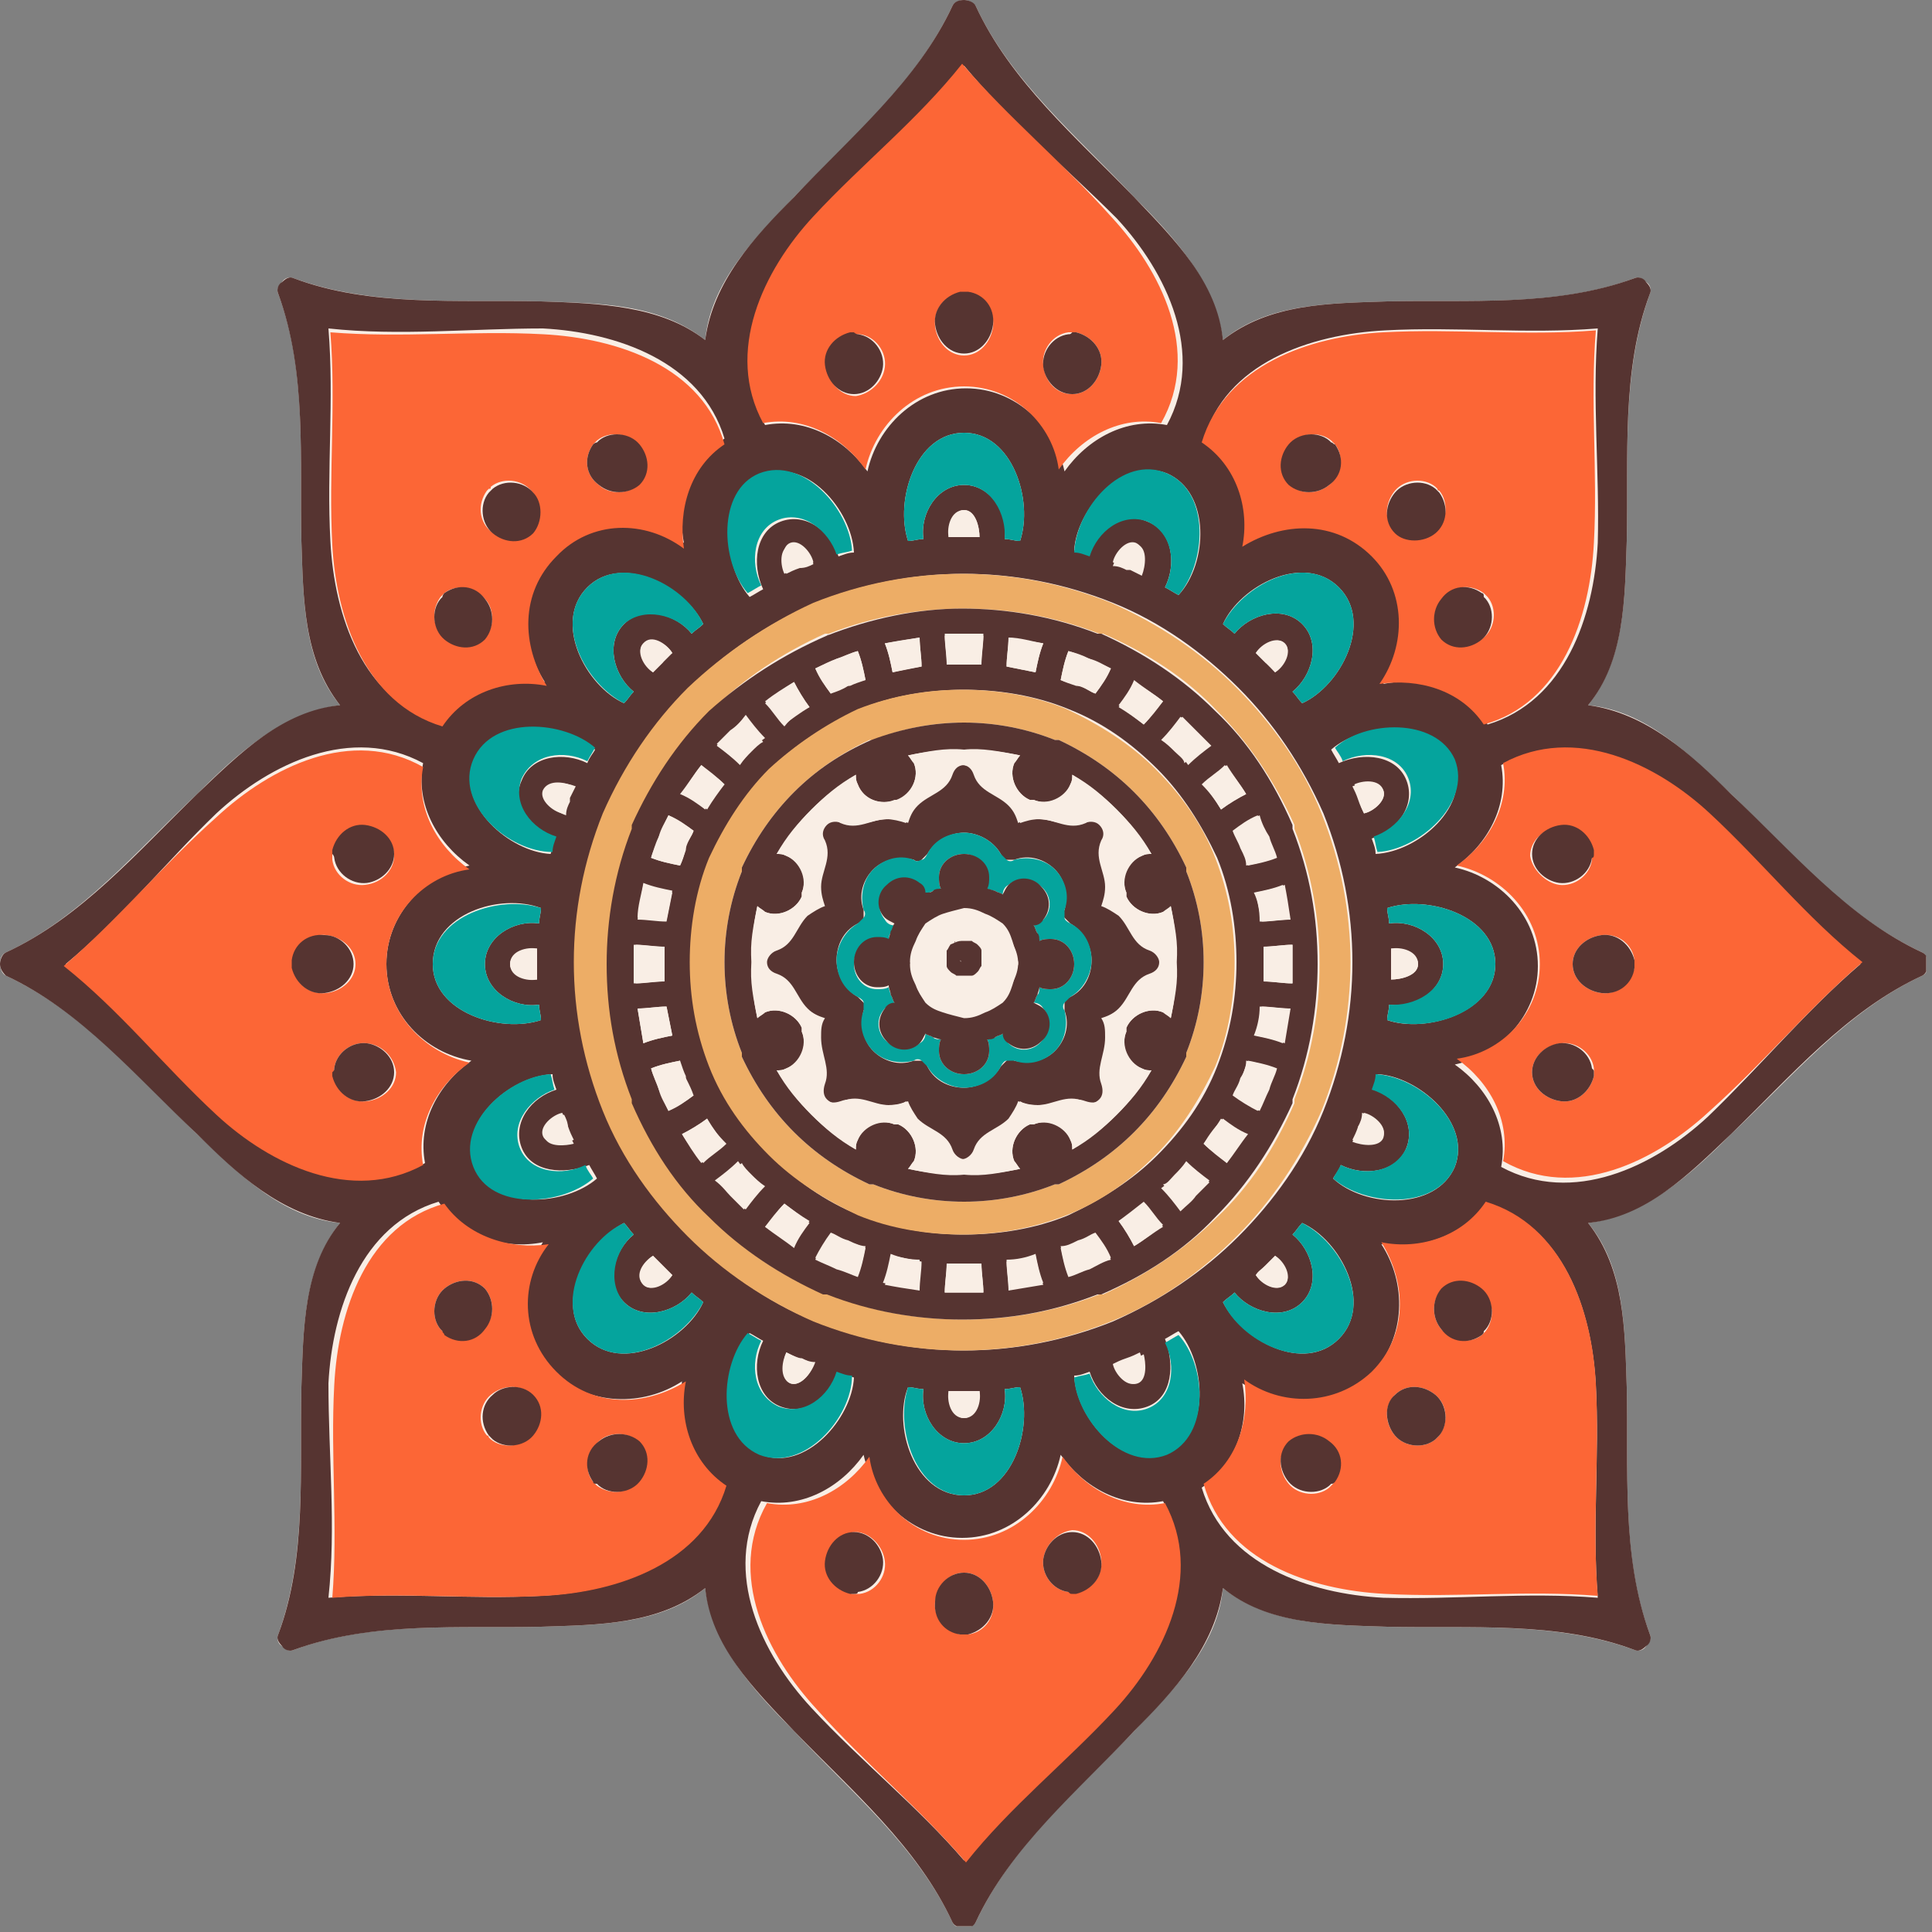 <svg width="100" height="100" fill="none" xmlns="http://www.w3.org/2000/svg"><rect width="100%" height="100%" fill="#808080" stroke="none"/><g clip-path="url(#clip0)"><path d="M49.9 0c-.2 0-.5.1-.6.3-1.8 3.9-5.2 6.8-8.2 9.9-2.1 2.2-4.3 4.4-4.6 7.4-2.4-1.9-5.5-1.9-8.5-2-4.2-.1-8.7.3-12.8-1.2-.2-.1-.5 0-.6.2-.2.2-.3.4-.2.6 1.5 4 1.1 8.5 1.2 12.8.1 3 .1 6.2 2 8.5-3 .4-5.3 2.5-7.4 4.6-3.1 2.9-6 6.4-9.9 8.2-.2.1-.3.3-.3.6 0 .2.1.5.3.6 3.9 1.8 6.8 5.2 9.9 8.2 2.2 2.1 4.4 4.3 7.4 4.6-1.9 2.4-1.9 5.5-2 8.5-.1 4.2.3 8.7-1.2 12.8-.1.2 0 .5.2.6.2.2.4.3.6.2 4-1.5 8.5-1.1 12.8-1.2 3-.1 6.2-.1 8.5-2 .4 3 2.5 5.3 4.6 7.4 2.9 3.1 6.4 6 8.2 9.9.1.2.3.3.6.3.2 0 .5-.1.6-.3 1.8-3.9 5.2-6.8 8.2-9.9 2.1-2.2 4.3-4.4 4.6-7.4 2.4 1.9 5.5 1.9 8.5 2 4.2.1 8.7-.3 12.8 1.2.2.1.5 0 .6-.2.2-.2.3-.4.2-.6-1.5-4-1.1-8.5-1.2-12.8-.1-3-.1-6.2-2-8.5 3-.4 5.3-2.5 7.4-4.6 3.1-2.9 6-6.4 9.9-8.2.2-.1.3-.3.3-.6 0-.2-.1-.5-.3-.6-3.9-1.8-6.8-5.2-9.9-8.2-2.2-2.1-4.4-4.3-7.4-4.6 1.9-2.4 1.9-5.5 2-8.5.1-4.2-.3-8.7 1.2-12.8.1-.2 0-.5-.2-.6-.2-.2-.4-.3-.6-.2-4 1.5-8.5 1.1-12.8 1.2-3 .1-6.2.1-8.5 2-.4-3-2.5-5.3-4.6-7.4-2.9-3.1-6.4-6-8.2-9.9-.2-.2-.4-.3-.6-.3z" fill="#F9EEE5"/><path d="M36.5 17.6c.4-3 2.5-5.3 4.6-7.4 2.9-3.1 6.4-6 8.2-9.9.1-.2.3-.3.6-.3.2 0 .5.1.6.3 1.8 3.9 5.2 6.8 8.2 9.9 2.1 2.2 4.3 4.4 4.6 7.4 2.4-1.9 5.5-1.9 8.5-2 4.2-.1 8.7.3 12.8-1.2.2-.1.5 0 .6.2.2.2.3.4.2.6-1.5 4-1.1 8.5-1.2 12.8-.1 3-.1 6.2-2 8.5 3 .4 5.3 2.5 7.4 4.6 3.1 2.9 6 6.4 9.9 8.2.2.1.3.3.3.6 0 .2-.1.5-.3.6-3.9 1.8-6.8 5.2-9.9 8.2-2.2 2.1-4.4 4.3-7.4 4.6 1.9 2.4 1.9 5.5 2 8.5.1 4.2-.3 8.7 1.2 12.8.1.2 0 .5-.2.6-.2.2-.4.3-.6.2-4-1.5-8.5-1.1-12.8-1.2-3-.1-6.2-.1-8.5-2-.4 3-2.5 5.3-4.6 7.4-2.9 3.1-6.4 6-8.2 9.9-.1.2-.3.3-.6.3-.2 0-.5-.1-.6-.3-1.8-3.9-5.2-6.8-8.2-9.9-2.1-2.2-4.3-4.4-4.6-7.4-2.4 1.9-5.5 1.9-8.5 2-4.2.1-8.7-.3-12.8 1.2-.2.1-.5 0-.6-.2-.2-.2-.3-.4-.2-.6 1.5-4 1.1-8.5 1.2-12.8.1-3 .1-6.2 2-8.5-3-.4-5.3-2.5-7.4-4.6-3.1-2.9-6-6.4-9.9-8.2-.2-.2-.3-.4-.3-.6 0-.2.1-.5.3-.6 3.9-1.8 6.8-5.2 9.9-8.2 2.2-2.1 4.4-4.3 7.4-4.6-1.9-2.4-1.9-5.5-2-8.5-.1-4.2.3-8.7-1.2-12.8-.1-.2 0-.5.2-.6.2-.2.4-.3.6-.2 4 1.5 8.5 1.1 12.8 1.2 3 .1 6.2.2 8.5 2zm13.4 12.1c-2.6 0-5.2.5-7.7 1.5-2.5 1.1-4.7 2.6-6.5 4.4-1.8 1.8-3.4 4-4.4 6.5-1 2.5-1.5 5.1-1.5 7.7 0 2.6.5 5.2 1.5 7.7 1.1 2.5 2.6 4.7 4.4 6.5 1.8 1.8 4 3.4 6.5 4.4 2.5 1 5.1 1.5 7.7 1.5 2.6 0 5.2-.5 7.7-1.5 2.5-1.1 4.7-2.6 6.5-4.4 1.8-1.8 3.4-4 4.4-6.5 1-2.5 1.5-5.1 1.5-7.7 0-2.6-.5-5.2-1.5-7.7-1.1-2.5-2.6-4.7-4.4-6.5-1.8-1.8-4-3.4-6.5-4.4-2.5-1-5.1-1.5-7.7-1.5zm0-26.3c-2.4 2.8-5.2 5.1-7.7 7.9-2.6 2.8-4.7 7-2.6 10.7 2.1-.4 4.1.7 5.3 2.4.5-2.3 2.5-4.3 5.1-4.3 2.6 0 4.6 2 5.1 4.3 1.2-1.7 3.2-2.8 5.3-2.4 2-3.7 0-7.9-2.6-10.7-2.7-2.7-5.5-5-7.9-7.9zM82.7 17c-3.7.3-7.3-.1-11 .1-3.9.2-8.3 1.7-9.4 5.7 1.8 1.2 2.4 3.4 2.1 5.4 2-1.3 4.8-1.3 6.7.5 1.9 1.9 1.8 4.6.5 6.7 2-.4 4.2.3 5.4 2.1 4-1.2 5.5-5.6 5.7-9.4.1-3.7-.3-7.4 0-11.1zm13.6 32.9c-2.8-2.4-5.1-5.2-7.9-7.7-2.8-2.6-7-4.7-10.7-2.6.4 2.1-.7 4.1-2.4 5.3 2.3.5 4.3 2.5 4.3 5.1 0 2.6-2 4.6-4.3 5.1 1.7 1.2 2.8 3.2 2.4 5.3 3.7 2 7.9 0 10.7-2.6 2.8-2.7 5.1-5.5 7.9-7.9zM82.7 82.7c-.3-3.7.1-7.3-.1-11-.2-3.9-1.7-8.3-5.7-9.4-1.2 1.7-3.4 2.4-5.4 2.1 1.3 2 1.3 4.8-.5 6.7-1.9 1.9-4.6 1.8-6.7.5.4 2-.3 4.2-2.1 5.4 1.2 4 5.6 5.5 9.4 5.7 3.8.1 7.4-.3 11.1 0zM49.9 96.3c2.4-2.8 5.2-5.1 7.7-7.9 2.6-2.8 4.7-7 2.6-10.7-2.1.4-4.1-.7-5.3-2.4-.5 2.3-2.5 4.3-5.1 4.3-2.6 0-4.6-2-5.1-4.3-1.2 1.7-3.2 2.8-5.3 2.4-2 3.7 0 7.9 2.6 10.7 2.6 2.8 5.5 5.1 7.9 7.9zM17 82.7c3.7-.3 7.3.1 11-.1 3.9-.2 8.3-1.7 9.4-5.7-1.8-1.2-2.4-3.4-2.1-5.4-2 1.3-4.8 1.3-6.7-.5-1.9-1.9-1.8-4.6-.5-6.7-2 .4-4.2-.3-5.4-2.1-4 1.2-5.5 5.6-5.7 9.4 0 3.8.4 7.4 0 11.1zM3.4 49.9c2.8 2.4 5.1 5.2 7.9 7.7 2.8 2.6 7 4.7 10.7 2.6-.4-2.1.7-4.1 2.4-5.3-2.4-.4-4.4-2.4-4.4-5s2-4.6 4.3-5.1c-1.7-1.2-2.8-3.2-2.4-5.3-3.7-2-7.9 0-10.7 2.6-2.6 2.5-4.9 5.4-7.8 7.8zM17 17c.3 3.7-.1 7.3.1 11 .2 3.9 1.7 8.3 5.7 9.4 1.2-1.8 3.4-2.4 5.4-2.1-1.3-2-1.3-4.8.5-6.7 1.9-1.9 4.6-1.8 6.7-.5-.4-2 .3-4.2 2.1-5.4-1.2-4-5.6-5.5-9.4-5.7-3.7 0-7.4.4-11.1 0zm32.9 5.4c-2.5 0-3.6 3.5-2.9 5.6.3 0 .5-.1.8-.1-.2-1.3.7-2.8 2.1-2.8 1.4 0 2.3 1.5 2.1 2.8.3 0 .5.1.8.1.7-2.1-.4-5.6-2.9-5.6zm19.4 8c-1.8-1.8-5.1-.1-6 1.9.2.2.4.3.6.5.8-1 2.5-1.5 3.5-.5s.5 2.7-.5 3.5c.2.2.3.4.5.6 2-.9 3.7-4.2 1.9-6zm8.1 19.5c0-2.5-3.5-3.6-5.6-2.9 0 .3.1.5.1.8 1.3-.2 2.8.7 2.8 2.1 0 1.4-1.5 2.3-2.8 2.1 0 .3-.1.5-.1.8 2 .7 5.6-.4 5.6-2.9zm-8.1 19.4c1.8-1.8.1-5.1-1.9-6-.2.2-.3.4-.5.6 1 .8 1.5 2.5.5 3.5s-2.7.5-3.5-.5c-.2.2-.4.3-.6.5 1 2 4.2 3.7 6 1.9zm-19.4 8.1c2.5 0 3.6-3.5 2.9-5.6-.3 0-.5.1-.8.1.2 1.3-.7 2.8-2.1 2.8-1.4 0-2.3-1.5-2.1-2.8-.3 0-.5-.1-.8-.1-.8 2 .3 5.6 2.9 5.6zm-19.5-8.1c1.8 1.8 5.1.1 6-1.9-.2-.2-.4-.3-.6-.5-.8 1-2.5 1.5-3.5.5s-.5-2.7.5-3.5c-.2-.2-.3-.4-.5-.6-1.9 1-3.7 4.2-1.9 6zm-8-19.4c0 2.5 3.5 3.6 5.6 2.9 0-.3-.1-.5-.1-.8-1.3.2-2.8-.7-2.8-2.1 0-1.4 1.5-2.3 2.8-2.1 0-.3.1-.5.1-.8-2.1-.8-5.6.3-5.6 2.9zm8-19.5c-1.8 1.8-.1 5.1 1.9 6 .2-.2.3-.4.5-.6-1-.8-1.5-2.5-.5-3.5s2.7-.5 3.5.5c.2-.2.4-.3.6-.5-.9-1.9-4.2-3.7-6-1.9zm19.5-4c-.6 0-.8.9-.8 1.4h1.6c0-.5-.2-1.4-.8-1.4zm16.6 6.9c-.4-.4-1.2 0-1.5.5l.5.5.5.5c.4-.3.9-1.1.5-1.5zm6.9 16.6c0-.6-.9-.8-1.4-.8v1.6c.5 0 1.4-.2 1.4-.8zm-6.9 16.6c.4-.4 0-1.2-.5-1.5l-.5.5-.5.5c.3.4 1 .9 1.5.5zm-16.6 6.9c.6 0 .8-.9.8-1.4h-1.6c-.1.5.1 1.4.8 1.4zm-16.6-6.9c.4.4 1.2 0 1.5-.5l-.5-.5-.5-.5c-.5.3-1 1-.5 1.5zm-6.9-16.6c0 .6.9.8 1.4.8v-1.6c-.5-.1-1.4.1-1.4.8zm6.9-16.6c-.4.4 0 1.2.5 1.5l.5-.5.5-.5c-.3-.5-1.1-1-1.5-.5zm7.1-6.3c1.3-.5 2.6.5 3 1.8.3-.1.5-.2.8-.2-.1-2.2-2.5-5-4.8-4s-2 4.7-.6 6.3c.2-.1.5-.3.7-.4-.6-1.3-.4-3 .9-3.5zm19 0c1.3.5 1.5 2.2.9 3.4.2.1.5.3.7.4 1.5-1.6 1.7-5.3-.6-6.3-2.3-.9-4.7 1.9-4.8 4 .3.1.5.1.8.2.4-1.2 1.7-2.3 3-1.7zm13.4 13.4c.5 1.3-.5 2.6-1.8 3 .1.3.2.5.2.8 2.2-.1 5-2.5 4-4.8s-4.7-2-6.3-.6c.1.2.3.5.4.7 1.3-.6 3-.4 3.5.9zm0 19c-.5 1.3-2.2 1.5-3.4.9-.1.3-.3.5-.4.7 1.6 1.5 5.3 1.7 6.3-.6.9-2.3-1.9-4.7-4-4.8-.1.3-.1.5-.2.8 1.2.4 2.2 1.7 1.7 3zM59.4 72.8c-1.3.5-2.6-.5-3-1.8-.3.1-.5.2-.8.2.1 2.2 2.5 5 4.8 4s2-4.7.6-6.3c-.2.1-.5.3-.7.4.5 1.3.4 3-.9 3.5zm-19 0c-1.3-.5-1.5-2.2-.9-3.4-.2-.1-.5-.3-.7-.4-1.5 1.6-1.7 5.3.6 6.3 2.3.9 4.7-1.9 4.8-4-.3-.1-.5-.1-.8-.2-.4 1.2-1.7 2.2-3 1.7zM27 59.4c-.5-1.3.5-2.6 1.8-3-.1-.3-.2-.5-.2-.8-2.2.1-5 2.5-4 4.8s4.7 2 6.3.6c-.1-.2-.3-.5-.4-.7-1.3.5-3 .4-3.5-.9zm0-19c.5-1.3 2.2-1.5 3.4-.9.1-.3.3-.5.4-.7-1.6-1.5-5.3-1.7-6.3.6-.9 2.3 1.9 4.7 4 4.8.1-.3.1-.5.2-.8-1.2-.4-2.3-1.7-1.7-3zm14.4-11s.1 0 0 0c.3-.1.5-.2.7-.3-.1-.5-.7-1.2-1.2-1-.5.2-.4 1.1-.2 1.6.2-.1.4-.2.7-.3zm16.9 0c.1 0 .1 0 0 0 .3.1.5.2.7.3.2-.4.4-1.3-.2-1.6-.5-.2-1.1.5-1.2 1 .2.1.5.2.7.3zm12 12s.1.1 0 0c.1.3.2.5.3.7.5-.1 1.2-.7 1-1.2-.2-.5-1.1-.4-1.6-.2.1.2.2.4.3.7zm0 16.9c0 .1 0 .1 0 0-.1.3-.2.5-.3.7.4.2 1.3.4 1.6-.2.2-.5-.5-1.1-1-1.2-.1.2-.1.5-.3.7 0 0 .1 0 0 0zm-12 12s0 .1 0 0c-.3.1-.5.2-.7.3.1.5.7 1.2 1.2 1 .5-.2.4-1.1.2-1.6-.2.1-.4.2-.7.3.1 0 .1 0 0 0zm-16.9 0c-.3-.1-.5-.2-.7-.3-.2.4-.4 1.3.2 1.6.5.2 1.1-.5 1.2-1-.2-.1-.4-.2-.7-.3 0 0 .1.1 0 0zm-12-12c-.1-.3-.2-.5-.3-.7-.5.1-1.2.7-1 1.2.2.5 1.1.4 1.6.2-.1-.2-.2-.4-.3-.7 0 .1 0 .1 0 0zm0-16.9c.1-.3.2-.5.3-.7-.4-.2-1.3-.4-1.6.2-.2.5.5 1.1 1 1.2.1-.2.2-.4.3-.7 0 0 0 .1 0 0z" fill="#563431"/><path d="M42.1 31.2c2.5-1 5.1-1.5 7.7-1.5 2.6 0 5.2.5 7.7 1.5 2.5 1.1 4.7 2.6 6.5 4.4 1.8 1.8 3.4 4 4.4 6.5 1 2.5 1.5 5.1 1.5 7.7 0 2.6-.5 5.2-1.5 7.7-1.1 2.5-2.6 4.7-4.4 6.5-1.8 1.8-4 3.4-6.5 4.4-2.5 1-5.1 1.5-7.7 1.5-2.6 0-5.2-.5-7.7-1.5-2.5-1.1-4.7-2.6-6.5-4.4-1.8-1.8-3.4-4-4.4-6.5-1-2.5-1.5-5.1-1.5-7.7 0-2.6.5-5.2 1.5-7.7 1.1-2.5 2.6-4.7 4.4-6.5 1.9-1.8 4.1-3.3 6.5-4.4zm7.8.3c-2.3 0-4.7.4-7 1.3h-.2c-2.2 1-4.2 2.3-5.9 4-1.7 1.6-3 3.6-4 5.9v.2c-.9 2.3-1.3 4.6-1.3 7 0 2.3.4 4.7 1.3 7v.2c1 2.2 2.3 4.2 4 5.9 1.6 1.7 3.6 3 5.9 4h.2c2.3.9 4.6 1.3 7 1.3 2.3 0 4.7-.4 7-1.3h.2c2.2-1 4.2-2.3 5.9-4 1.7-1.6 3-3.6 4-5.9v-.2c.9-2.3 1.3-4.6 1.3-7 0-2.3-.4-4.7-1.3-7v-.2c-1-2.2-2.3-4.2-4-5.9-1.6-1.7-3.6-3-5.9-4h-.2c-2.3-.9-4.7-1.3-7-1.3z" fill="#EDAD66"/><path d="M42.8 32.9c.1 0 .1-.1 0 0 2.3-.9 4.7-1.4 7-1.4s4.7.4 7 1.3h.2c2.2 1 4.2 2.3 5.9 4 1.7 1.6 3 3.6 4 5.9v.2c.9 2.3 1.3 4.6 1.3 7 0 2.3-.4 4.7-1.3 7v.2c-1 2.2-2.3 4.2-4 5.9-1.6 1.7-3.6 3-5.9 4h-.2c-2.3.9-4.6 1.3-7 1.3-2.3 0-4.7-.4-7-1.3h-.2c-2.2-1-4.2-2.3-5.9-4-1.7-1.6-3-3.6-4-5.9v-.2c-.9-2.3-1.3-4.6-1.3-7 0-2.3.4-4.7 1.3-7v-.2c1-2.2 2.3-4.2 4-5.9 1.8-1.6 3.8-2.9 6.1-3.9zm7.1 2.8c-1.8 0-3.7.3-5.4 1-1.7.8-3.3 1.8-4.6 3.1-1.3 1.3-2.4 2.8-3.1 4.6-.7 1.8-1 3.6-1 5.4 0 1.8.3 3.7 1 5.4.8 1.7 1.8 3.3 3.1 4.6 1.3 1.3 2.8 2.4 4.6 3.1 1.8.7 3.6 1 5.4 1 1.8 0 3.7-.3 5.4-1 1.7-.8 3.3-1.8 4.6-3.1 1.3-1.3 2.4-2.8 3.1-4.6.7-1.8 1-3.6 1-5.4 0-1.8-.3-3.7-1-5.4-.8-1.7-1.8-3.3-3.1-4.6-1.3-1.3-2.8-2.4-4.6-3.1-1.7-.7-3.6-1-5.4-1zm0-2.9h-1c0 .5.1 1 .1 1.5h1.8c0-.5.1-1 .1-1.5h-1zm12 5l-.7-.7c-.4.4-.7.8-1 1.2.2.2.4.4.7.6.2.2.4.4.6.7.4-.4.8-.7 1.2-1l-.8-.8zm5 12.1v-1c-.5 0-1 .1-1.5.1v1.8c.5 0 1 .1 1.5.1v-1zm-5 12l.7-.7c-.4-.4-.8-.7-1.2-1-.2.2-.4.4-.6.7-.2.2-.4.4-.7.6.4.4.7.8 1 1.2.3-.3.6-.5.8-.8zm-12 5h1c0-.5-.1-1-.1-1.5H49c0 .5-.1 1-.1 1.5h1zm-12.1-5l.7.7c.4-.4.7-.8 1-1.2-.2-.2-.4-.4-.7-.6-.2-.2-.4-.4-.6-.7-.4.4-.8.7-1.2 1 .4.3.6.6.8.8zm-5-12v1c.5 0 1-.1 1.5-.1V49c-.5 0-1-.1-1.5-.1v1zm5-12.1l-.7.7c.4.4.8.7 1.2 1 .2-.2.4-.4.6-.7.2-.2.4-.4.7-.6-.4-.4-.7-.8-1-1.2-.3.4-.5.6-.8.8zm9.9-3.3c0-.5-.1-1-.1-1.5l-1.8.3c.2.5.3 1 .4 1.5.4-.1.9-.2 1.5-.3zm-10.2 6.1c-.4-.4-.8-.7-1.2-1-.4.5-.7 1-1.1 1.5.5.2.9.5 1.3.8.3-.5.6-.9 1-1.3zm-3 11.5c-.5 0-1 .1-1.5.1l.3 1.8c.5-.2 1-.3 1.5-.4l-.3-1.5zm6.1 10.2c-.4.4-.7.8-1 1.2.5.4 1 .7 1.5 1.1.2-.5.5-.9.8-1.3-.5-.4-.9-.7-1.3-1zm11.5 2.9c0 .5.1 1 .1 1.5l1.8-.3c-.2-.5-.3-1-.4-1.5-.5.2-1 .3-1.5.3zm10.2-6c.4.4.8.7 1.2 1 .4-.5.7-1 1.1-1.5-.5-.2-.9-.5-1.3-.8-.4.4-.7.8-1 1.3zm2.9-11.5c.5 0 1-.1 1.5-.1l-.3-1.8c-.5.2-1 .3-1.5.4.2.4.3.9.3 1.5zm-6-10.2c.4-.4.7-.8 1-1.2-.5-.4-1-.7-1.5-1.1-.2.5-.5.9-.8 1.3.4.3.8.6 1.3 1zm-5.6-2.7c.1-.5.2-1 .4-1.5-.6-.1-1.2-.3-1.8-.3 0 .5-.1 1-.1 1.5l1.5.3zm-11.7 1.8c-.3-.4-.6-.9-.8-1.3-.5.3-1 .7-1.5 1.1.4.4.6.8 1 1.2.4-.5.8-.8 1.3-1zm-7.1 9.5c-.5-.1-1-.2-1.5-.4-.1.6-.3 1.2-.3 1.8.5 0 1 .1 1.5.1l.3-1.5zm1.8 11.8c-.4.3-.9.6-1.3.8.3.5.7 1 1.1 1.5.4-.4.8-.6 1.2-1-.5-.5-.8-.9-1-1.3zm9.5 7c-.1.5-.2 1-.4 1.5.6.1 1.2.3 1.8.3 0-.5.1-1 .1-1.5-.5 0-1-.1-1.5-.3zm11.8-1.7c.3.4.6.9.8 1.3.5-.3 1-.7 1.5-1.1-.4-.4-.6-.8-1-1.2-.5.4-.9.7-1.3 1zm7-9.6c.5.1 1 .2 1.5.4.1-.6.3-1.2.3-1.8-.5 0-1-.1-1.5-.1 0 .5-.1 1-.3 1.5zm-1.7-11.7c.4-.3.9-.6 1.3-.8-.3-.5-.7-1-1.1-1.5-.4.4-.8.6-1.2 1 .4.4.7.8 1 1.3zm-19.3-6.4c.1 0 .1 0 0 0 .4-.2.6-.3.9-.3-.1-.5-.2-1-.4-1.5-.4.1-.8.3-1.1.4-.4.2-.7.3-1.1.5.2.5.5.9.8 1.3.3-.1.6-.2.9-.4zm11.9 0s.1 0 0 0c.4.1.6.3.9.4.3-.4.6-.9.8-1.3-.4-.2-.7-.4-1.1-.5-.4-.1-.7-.3-1.1-.4-.2.5-.3 1-.4 1.5l.9.3zm8.4 8.4c0 .1 0 .1 0 0 .2.4.3.6.3.9.5-.1 1-.2 1.5-.4-.1-.4-.3-.8-.4-1.1-.2-.4-.3-.7-.5-1.1-.5.2-.9.5-1.3.8.1.3.3.6.4.9zm0 11.9s0 .1 0 0c-.1.4-.3.6-.4.9.4.3.9.6 1.3.8.2-.4.4-.7.5-1.1.1-.4.3-.7.4-1.1-.5-.2-1-.3-1.5-.4 0 .3-.1.6-.3.9zm-8.4 8.4c-.4.2-.6.3-.9.3.1.5.2 1 .4 1.5.4-.1.8-.3 1.1-.4.4-.2.7-.3 1.1-.5-.2-.5-.5-.9-.8-1.3-.3.1-.5.3-.9.4 0 0 .1 0 0 0zm-11.9 0c-.4-.1-.6-.3-.9-.4-.3.4-.6.9-.8 1.3.4.2.7.4 1.1.5.4.1.7.3 1.1.4.2-.5.3-1 .4-1.5-.2 0-.5-.1-.9-.3.1 0 .1 0 0 0zm-8.4-8.4c-.2-.4-.3-.6-.3-.9-.5.1-1 .2-1.5.4.1.4.3.8.4 1.1.2.4.3.7.5 1.1.5-.2.9-.5 1.3-.8-.1-.3-.2-.5-.4-.9 0 0 0 .1 0 0zm0-11.9c.1-.4.3-.6.4-.9-.4-.3-.9-.6-1.3-.8-.2.4-.4.7-.5 1.1-.1.4-.3.7-.4 1.1.5.2 1 .3 1.5.4.1-.2.2-.5.3-.9 0 .1 0 .1 0 0z" fill="#563431"/><path d="M44.4 36.7c1.8-.7 3.6-1 5.4-1 1.8 0 3.7.3 5.4 1 1.7.8 3.3 1.8 4.6 3.1 1.3 1.3 2.4 2.8 3.1 4.6.7 1.8 1 3.6 1 5.4 0 1.8-.3 3.7-1 5.4-.8 1.7-1.8 3.3-3.1 4.6-1.3 1.3-2.8 2.4-4.6 3.1-1.8.7-3.6 1-5.4 1-1.8 0-3.7-.3-5.4-1-1.7-.8-3.3-1.8-4.6-3.1-1.3-1.3-2.4-2.8-3.1-4.6-.7-1.8-1-3.6-1-5.4 0-1.8.3-3.7 1-5.4.8-1.7 1.8-3.3 3.1-4.6 1.3-1.2 2.9-2.3 4.6-3.1zm5.5.7c-1.6 0-3.2.3-4.7.9H45c-1.5.7-2.8 1.6-3.9 2.7s-2 2.4-2.7 3.9v.2c-.6 1.5-.9 3.1-.9 4.7s.3 3.2.9 4.7v.2c.7 1.5 1.6 2.8 2.7 3.9s2.4 2 3.9 2.7h.2c1.5.6 3.1.9 4.7.9s3.2-.3 4.7-.9h.2c1.5-.7 2.8-1.6 3.9-2.7s2-2.4 2.7-3.9v-.2c.6-1.5.9-3.1.9-4.7s-.3-3.2-.9-4.7v-.2c-.7-1.5-1.6-2.8-2.7-3.9s-2.4-2-3.9-2.7h-.2c-1.5-.6-3.1-.9-4.7-.9z" fill="#EDAD66"/><path d="M45.1 38.3c1.6-.6 3.2-.9 4.8-.9 1.6 0 3.2.3 4.7.9h.2c1.5.7 2.8 1.6 3.9 2.7s2 2.4 2.7 3.9v.2c.6 1.5.9 3.1.9 4.7s-.3 3.2-.9 4.7v.2c-.7 1.5-1.6 2.8-2.7 3.9s-2.4 2-3.9 2.7h-.2c-1.5.6-3.1.9-4.7.9s-3.2-.3-4.7-.9H45c-1.5-.7-2.8-1.6-3.9-2.7s-2-2.4-2.7-3.9v-.2c-.6-1.5-.9-3.1-.9-4.7s.3-3.2.9-4.7v-.2c.7-1.5 1.6-2.8 2.7-3.9s2.4-2 4-2.7c0 0-.1 0 0 0zm4.8.5c-1 0-2 .1-2.9.3.1.1.2.3.3.4.3.7-.1 1.6-.8 1.9h-.2c-.7.3-1.6 0-1.9-.8-.1-.2-.1-.3-.1-.5-.9.5-1.6 1.1-2.3 1.8-.7.7-1.3 1.5-1.8 2.3.2 0 .3 0 .5.1.7.3 1.1 1.2.8 1.9v.2c-.3.7-1.2 1.1-1.9.8-.1-.1-.3-.2-.4-.3-.2 1-.4 1.9-.3 2.9 0 1 .1 2 .3 2.9.1-.1.3-.2.4-.3.7-.3 1.6.1 1.9.8v.2c.3.7 0 1.6-.8 1.9-.2.1-.3.1-.5.1.5.9 1.1 1.6 1.8 2.3.7.7 1.5 1.3 2.3 1.8 0-.2 0-.3.1-.5.3-.7 1.2-1.1 1.9-.8h.2c.7.3 1.1 1.2.8 1.9-.1.1-.2.3-.3.4 1 .2 1.9.4 2.9.3 1 0 2-.1 2.9-.3-.1-.1-.2-.3-.3-.4-.3-.7.1-1.6.8-1.9h.2c.7-.3 1.6 0 1.9.8.1.2.1.3.1.5.9-.5 1.6-1.1 2.3-1.8.7-.7 1.3-1.5 1.8-2.3-.2 0-.3 0-.5-.1-.7-.3-1.1-1.2-.8-1.9v-.2c.3-.7 1.2-1.1 1.9-.8.1.1.3.2.4.3.2-1 .4-1.9.3-2.9 0-1-.1-2-.3-2.9-.1.1-.2.2-.4.3-.7.3-1.6-.1-1.9-.8v-.2c-.3-.7 0-1.6.8-1.9.2-.1.3-.1.5-.1-.5-.9-1.1-1.6-1.8-2.3-.7-.7-1.5-1.3-2.3-1.8 0 .2 0 .3-.1.5-.3.7-1.2 1.1-1.9.8h-.2c-.7-.3-1.1-1.2-.8-1.9.1-.1.2-.3.3-.4-1-.2-2-.4-2.9-.3z" fill="#563431"/><path d="M49.9 20c-2.6 0-4.6 2-5.1 4.3-1.2-1.7-3.2-2.8-5.3-2.4-2-3.7 0-7.9 2.6-10.7 2.5-2.7 5.4-5 7.7-7.9 2.4 2.8 5.2 5.1 7.7 7.9 2.6 2.8 4.7 7 2.6 10.7-2.1-.4-4.1.7-5.3 2.4-.3-2.3-2.3-4.3-4.9-4.3zM71 28.8c-1.9-1.9-4.6-1.8-6.7-.5.4-2-.3-4.2-2.1-5.4 1.2-4 5.6-5.5 9.4-5.7 3.7-.2 7.3.2 11-.1-.3 3.7.1 7.3-.1 11-.2 3.9-1.7 8.3-5.7 9.4-1.2-1.8-3.4-2.4-5.4-2.1 1.4-2 1.4-4.8-.4-6.6zm8.7 21.1c0-2.6-2-4.6-4.3-5.1 1.7-1.2 2.8-3.2 2.4-5.3 3.7-2 7.9 0 10.7 2.6 2.7 2.5 5 5.4 7.9 7.7-2.8 2.4-5.1 5.2-7.9 7.7-2.8 2.6-7 4.7-10.7 2.6.4-2.1-.7-4.1-2.4-5.3 2.3-.3 4.3-2.3 4.3-4.9zM71 71c1.9-1.9 1.8-4.6.5-6.7 2 .4 4.2-.3 5.4-2.1 4 1.2 5.5 5.6 5.7 9.4.2 3.7-.2 7.3.1 11-3.7-.3-7.3.1-11-.1-3.9-.2-8.3-1.7-9.4-5.7 1.8-1.2 2.4-3.4 2.1-5.4 1.9 1.4 4.7 1.4 6.6-.4zm-21.1 8.7c2.6 0 4.6-2 5.1-4.3 1.2 1.7 3.2 2.8 5.3 2.4 2 3.7 0 7.9-2.6 10.7-2.5 2.7-5.4 5-7.7 7.9-2.4-2.8-5.2-5.1-7.7-7.9-2.6-2.8-4.7-7-2.6-10.7 2.1.4 4.1-.7 5.3-2.4.3 2.3 2.3 4.3 4.9 4.3zM28.8 71c1.9 1.9 4.6 1.8 6.7.5-.4 2 .3 4.2 2.1 5.4-1.2 4-5.6 5.5-9.4 5.7-3.7.2-7.3-.2-11 .1.3-3.7-.1-7.3.1-11 .2-3.9 1.7-8.3 5.7-9.4 1.2 1.7 3.4 2.4 5.4 2.1-1.5 1.9-1.5 4.7.4 6.6zM20 49.9c0 2.6 2 4.6 4.3 5.1-1.7 1.2-2.8 3.2-2.4 5.3-3.7 2-7.9 0-10.7-2.6-2.7-2.5-5-5.4-7.9-7.7 2.8-2.4 5.1-5.2 7.9-7.7 2.8-2.6 7-4.7 10.7-2.6-.4 2.1.7 4.1 2.4 5.3-2.3.3-4.3 2.3-4.3 4.9zm8.8-21.1c-1.9 1.9-1.8 4.6-.5 6.7-2-.4-4.2.3-5.4 2.1-4-1.2-5.5-5.6-5.7-9.4-.2-3.7.2-7.3-.1-11 3.7.3 7.3-.1 11 .1 3.9.2 8.3 1.7 9.4 5.7-1.8 1.2-2.4 3.4-2.1 5.4-2-1.5-4.8-1.5-6.6.4zm21.1-13.6h-.2c-.8.1-1.4.8-1.3 1.7.1.8.7 1.5 1.5 1.5s1.4-.7 1.5-1.5c.1-.8-.5-1.5-1.3-1.7h-.2zm24.5 10.1l-.1-.1c-.6-.5-1.6-.4-2.1.2-.5.6-.6 1.5 0 2.1.6.6 1.5.5 2.1 0 .6-.5.7-1.5.2-2.1 0 0-.1 0-.1-.1zm10.2 24.6v-.2c-.1-.8-.8-1.4-1.7-1.3-.8.1-1.5.7-1.5 1.5s.7 1.4 1.5 1.5c.8.1 1.5-.5 1.7-1.3v-.2zM74.4 74.4l.1-.1c.5-.7.4-1.6-.2-2.1-.6-.5-1.5-.6-2.1 0-.6.6-.5 1.5 0 2.1.5.6 1.5.7 2.1.2l.1-.1zM49.9 84.6h.2c.8-.1 1.4-.8 1.3-1.7-.1-.8-.7-1.5-1.5-1.5s-1.4.7-1.5 1.5c-.1.8.5 1.5 1.3 1.7h.2zM25.3 74.4l.1.1c.6.5 1.6.4 2.1-.2.5-.6.6-1.5 0-2.1-.6-.6-1.5-.5-2.1 0-.6.5-.7 1.5-.2 2.1.1 0 .1.1.1.1zM15.2 49.9v.2c.1.8.8 1.4 1.7 1.3.8-.1 1.5-.7 1.5-1.5s-.7-1.4-1.5-1.5c-.8-.1-1.5.5-1.7 1.3v.2zm10.1-24.6l-.1.1c-.5.7-.4 1.6.2 2.1.6.5 1.5.6 2.1 0 .6-.6.5-1.5 0-2.1-.5-.6-1.5-.7-2.1-.2 0 .1 0 .1-.1.1zM45.8 19c.1-.8-.5-1.6-1.3-1.7h-.4c-.8.1-1.4.8-1.3 1.7.1.8.7 1.5 1.5 1.5.7-.1 1.4-.7 1.5-1.5zM25.1 31c-.5-.6-1.5-.8-2.1-.3l-.1.1-.1.1c-.5.7-.4 1.6.2 2.1.6.5 1.5.6 2.1 0 .5-.5.5-1.5 0-2zM19 54c-.8-.1-1.6.5-1.7 1.3v.4c.1.8.8 1.4 1.7 1.3.8-.1 1.5-.7 1.5-1.5-.1-.8-.7-1.4-1.5-1.5zm12 20.6c-.6.5-.8 1.5-.3 2.1l.1.1.1.1c.7.5 1.6.4 2.1-.2.5-.6.6-1.5 0-2.1-.5-.5-1.5-.5-2 0zm23 6.1c-.1.8.5 1.6 1.3 1.7h.4c.8-.1 1.4-.8 1.3-1.7-.1-.8-.7-1.5-1.5-1.5-.8.1-1.4.8-1.5 1.5zm20.6-11.9c.5.6 1.5.8 2.1.3l.1-.1.1-.1c.5-.7.4-1.6-.2-2.1-.6-.5-1.5-.6-2.1 0-.5.5-.5 1.4 0 2zm6.1-23c.8.1 1.6-.5 1.7-1.3v-.4c-.1-.8-.8-1.4-1.7-1.3-.8.1-1.5.7-1.5 1.5.1.7.8 1.4 1.5 1.5zM68.8 25.1c.6-.5.8-1.5.3-2.1l-.1-.1-.1-.1c-.6-.5-1.6-.4-2.1.2-.5.6-.6 1.5 0 2.1.5.5 1.4.5 2 0zm-13.3-4.7c.8 0 1.4-.7 1.5-1.5.1-.8-.5-1.5-1.3-1.7h-.4c-.8.1-1.4.9-1.3 1.7.1.9.7 1.5 1.5 1.5zM33 25.1c.6-.6.5-1.5 0-2.1-.5-.6-1.5-.7-2.1-.2l-.1.1-.1.1c-.5.7-.4 1.6.3 2.1.5.5 1.5.5 2 0zM20.4 44.3c0-.8-.7-1.4-1.5-1.5-.8-.1-1.5.5-1.7 1.3v.4c.1.8.9 1.4 1.7 1.3.9-.1 1.5-.8 1.5-1.5zm4.7 22.4c-.6-.6-1.5-.5-2.1 0-.6.5-.7 1.5-.2 2.1l.1.1.1.1c.7.5 1.6.4 2.1-.3.5-.5.5-1.4 0-2zm19.2 12.6c-.8 0-1.4.7-1.5 1.5-.1.8.5 1.5 1.3 1.7h.4c.8-.1 1.4-.9 1.3-1.7-.1-.8-.8-1.5-1.5-1.5zm22.4-4.6c-.6.6-.5 1.5 0 2.1.5.6 1.5.7 2.1.2l.1-.1.1-.1c.5-.7.4-1.6-.3-2.1-.5-.6-1.4-.6-2 0zm12.6-19.2c0 .8.7 1.4 1.5 1.5.8.1 1.5-.5 1.7-1.3v-.4c-.1-.8-.9-1.4-1.7-1.3-.8.1-1.5.7-1.5 1.5zM74.7 33c.6.6 1.5.5 2.1 0 .6-.5.7-1.5.2-2.1l-.1-.1-.1-.1c-.7-.5-1.6-.4-2.1.3-.6.5-.6 1.5 0 2z" fill="#FC6636"/><path d="M46.9 42.6c.1-.3.3-.6.5-.9.6-.6 1.5-.7 1.8-1.6.1-.3.4-.5.6-.5.3 0 .5.2.6.5.3.9 1.2 1 1.8 1.6.3.3.4.6.5.9.3-.2.6-.2 1-.2.9 0 1.6.5 2.4.2.3-.1.6-.1.8.1.2.2.3.5.1.8-.4.9.2 1.6.2 2.4 0 .4-.1.7-.2 1 .3.1.6.3.9.5.6.6.7 1.5 1.6 1.8.3.1.5.4.5.6 0 .3-.2.5-.5.6-.9.3-1 1.2-1.6 1.8-.3.3-.6.4-.9.5.2.3.2.6.2 1 0 .9-.5 1.6-.2 2.4.1.3.1.6-.1.8-.2.2-.5.3-.8.1-.9-.4-1.6.2-2.4.2-.4 0-.7-.1-1-.2-.1.3-.3.6-.5.9-.6.6-1.5.7-1.8 1.6-.1.3-.4.5-.6.5-.3 0-.5-.2-.6-.5-.3-.9-1.2-1-1.8-1.6-.3-.3-.4-.6-.5-.9-.3.2-.6.2-1 .2-.9 0-1.6-.5-2.4-.2-.3.1-.6.1-.8-.1-.2-.2-.3-.5-.1-.8.4-.9-.2-1.6-.2-2.4 0-.4.1-.7.2-1-.3-.1-.6-.3-.9-.5-.6-.6-.7-1.5-1.6-1.8-.3-.1-.5-.4-.5-.6 0-.3.2-.5.5-.6.9-.3 1-1.2 1.6-1.8.3-.3.6-.4.9-.5-.2-.3-.2-.6-.2-1 0-.9.5-1.6.2-2.4-.1-.3-.1-.6.1-.8.2-.2.5-.3.8-.1.9.4 1.6-.2 2.4-.2.3 0 .7.1 1 .2zm3 .5c-.7 0-1.5.4-1.9 1.1l-.3.3c-.1.1-.3.1-.4 0-.8-.2-1.6 0-2.1.5s-.8 1.3-.5 2.1v.4c0 .1-.1.2-.3.3-.8.4-1.1 1.2-1.1 1.9s.4 1.5 1.1 1.9l.3.3c.1.1.1.3 0 .4-.2.8 0 1.6.5 2.1s1.3.8 2.1.5h.4c.1 0 .2.1.3.3.4.8 1.2 1.1 1.9 1.1s1.5-.4 1.9-1.1l.3-.3c.1-.1.3-.1.4 0 .8.2 1.6 0 2.1-.5s.8-1.3.5-2.1v-.4c0-.1.1-.2.3-.3.8-.4 1.1-1.2 1.1-1.9s-.4-1.5-1.1-1.9l-.3-.3c-.1-.1-.1-.3 0-.4.2-.8 0-1.6-.5-2.1s-1.3-.8-2.1-.5h-.4c-.1 0-.2-.1-.3-.3-.4-.7-1.2-1.1-1.9-1.1z" fill="#563431"/><path d="M49.9 39.6c-.3 0-.5.2-.6.5-.3.9-1.2 1-1.8 1.6-.3.3-.4.6-.5.9-.3-.2-.6-.2-1-.2-.9 0-1.6.5-2.4.2-.3-.1-.6-.1-.8.1-.2.2-.3.5-.1.8.4.9-.2 1.6-.2 2.4 0 .4.1.7.2 1-.3.1-.6.3-.9.5-.6.6-.7 1.5-1.6 1.8-.3.1-.5.4-.5.6 0 .3.2.5.5.6.9.3 1 1.2 1.6 1.8.3.3.6.4.9.5-.2.3-.2.6-.2 1 0 .9.5 1.6.2 2.4-.1.3-.1.6.1.8.2.2.5.3.8.1.9-.4 1.6.2 2.4.2.4 0 .7-.1 1-.2.1.3.3.6.5.9.6.6 1.5.7 1.8 1.6.1.3.4.5.6.5.3 0 .5-.2.6-.5.3-.9 1.2-1 1.8-1.6.3-.3.4-.6.5-.9.3.2.6.2 1 .2.9 0 1.6-.5 2.4-.2.3.1.6.1.8-.1.2-.2.3-.5.1-.8-.4-.9.2-1.6.2-2.4 0-.4-.1-.7-.2-1 .3-.1.6-.3.9-.5.6-.6.7-1.5 1.6-1.8.3-.1.5-.4.5-.6 0-.3-.2-.5-.5-.6-.9-.3-1-1.2-1.6-1.8-.3-.3-.6-.4-.9-.5.2-.3.2-.6.2-1 0-.9-.5-1.6-.2-2.4.1-.3.1-.6-.1-.8-.2-.2-.5-.3-.8-.1-.9.4-1.6-.2-2.4-.2-.4 0-.7.1-1 .2-.1-.3-.3-.6-.5-.9-.6-.6-1.5-.7-1.8-1.6-.1-.3-.4-.5-.6-.5zm-3.5 1.8c.8-.3 1.2-1.2.9-1.9-.1-.1-.2-.3-.3-.4 1-.2 1.9-.4 2.9-.3 1 0 2 .1 2.9.3-.1.1-.2.3-.3.4-.3.7.1 1.6.8 1.9h.2c.7.3 1.6 0 1.9-.8.1-.2.1-.3.1-.5.9.5 1.6 1.1 2.3 1.8.7.7 1.3 1.5 1.8 2.3-.2 0-.3 0-.5.1-.7.3-1.1 1.2-.8 1.9v.2c.3.7 1.2 1.1 1.9.8.1-.1.3-.2.4-.3.2 1 .4 1.9.3 2.9 0 1-.1 2-.3 2.9-.1-.1-.2-.2-.4-.3-.7-.3-1.6.1-1.9.8v.2c-.3.7 0 1.6.8 1.9.2.1.3.1.5.1-.5.9-1.1 1.6-1.8 2.3-.7.7-1.5 1.3-2.3 1.8 0-.2 0-.3-.1-.5-.3-.7-1.2-1.1-1.9-.8h-.2c-.7.3-1.1 1.2-.8 1.9.1.1.2.3.3.4-1 .2-1.9.4-2.9.3-1 0-2-.1-2.9-.3.1-.1.2-.3.3-.4.3-.7-.1-1.6-.8-1.9h-.2c-.7-.3-1.6 0-1.9.8-.1.2-.1.3-.1.5-.9-.5-1.6-1.1-2.3-1.8-.7-.7-1.3-1.5-1.8-2.3.2 0 .3 0 .5-.1.7-.3 1.1-1.2.8-1.9v-.2c-.3-.7-1.2-1.1-1.9-.8-.1.1-.3.2-.4.3-.2-1-.4-1.9-.3-2.9 0-1 .1-2 .3-2.9.1.1.3.2.4.3.7.3 1.6-.1 1.9-.8v-.2c.3-.7 0-1.6-.8-1.9-.2-.1-.3-.1-.5-.1.5-.9 1.1-1.6 1.8-2.3.7-.7 1.5-1.3 2.3-1.8 0 .2 0 .3.1.5.3.8 1.2 1.1 2 .8-.1 0-.1 0 0 0z" fill="#F9EEE5"/><path d="M47.7 44.5c.1 0 .2-.1.3-.3.4-.8 1.2-1.1 1.9-1.1s1.5.4 1.9 1.1l.3.3c.1.1.3.1.4 0 .8-.2 1.6 0 2.1.5s.8 1.3.5 2.1v.4c0 .1.1.2.3.3.8.4 1.1 1.2 1.1 1.9s-.4 1.5-1.1 1.9l-.3.3c-.1.1-.1.3 0 .4.2.8 0 1.6-.5 2.1s-1.3.8-2.1.5h-.4c-.1 0-.2.1-.3.3-.4.8-1.2 1.1-1.9 1.1s-1.5-.4-1.9-1.1l-.3-.3c-.1-.1-.3-.1-.4 0-.8.2-1.6 0-2.1-.5s-.8-1.3-.5-2.1v-.4c0-.1-.1-.2-.3-.3-.8-.4-1.1-1.2-1.1-1.9s.4-1.5 1.1-1.9l.3-.3c.1-.1.1-.3 0-.4-.2-.8 0-1.6.5-2.1s1.3-.8 2.1-.5c.1.1.2.1.4 0zm2.2-.3c-.7 0-1.3.5-1.3 1.2 0 .2 0 .4.1.6-.1 0-.3.1-.4.1-.1.1-.3.1-.4.2-.1-.2-.2-.4-.3-.5-.5-.5-1.3-.4-1.7.1-.5.5-.5 1.2-.1 1.7.1.2.3.3.5.3-.1.1-.1.3-.2.4-.1.1-.1.3-.1.4-.2-.1-.4-.1-.6-.1-.7 0-1.2.6-1.2 1.3 0 .7.5 1.3 1.2 1.3.2 0 .4 0 .6-.1 0 .1.1.3.1.4.1.1.1.3.2.4-.2.1-.4.2-.5.3-.5.5-.4 1.3.1 1.7.5.5 1.2.5 1.7.1.2-.1.3-.3.3-.5.1.1.3.1.4.2.1.1.3.1.4.1-.1.2-.1.4-.1.6 0 .7.6 1.2 1.3 1.2.7 0 1.3-.5 1.3-1.2 0-.2 0-.4-.1-.6.1 0 .3-.1.4-.1.1-.1.3-.1.4-.2.1.2.2.4.3.5.5.5 1.3.4 1.7-.1.5-.5.5-1.2.1-1.7-.1-.2-.3-.3-.5-.3.1-.1.1-.3.2-.4.1-.1.1-.3.1-.4.2.1.4.1.6.1.7 0 1.2-.6 1.2-1.3 0-.7-.5-1.3-1.2-1.3-.2 0-.4 0-.6.1 0-.1-.1-.3-.1-.4-.1-.1-.1-.3-.2-.4.2-.1.4-.2.5-.3.5-.5.4-1.3-.1-1.7-.5-.5-1.2-.5-1.7-.1-.2.1-.3.3-.3.5-.1-.1-.3-.1-.4-.2-.2 0-.3-.1-.5-.1.1-.2.1-.4.1-.6 0-.7-.6-1.2-1.2-1.2z" fill="#05A49D"/><path d="M48.3 46.1c.1-.1.3-.1.4-.1-.1-.2-.1-.4-.1-.6 0-.7.6-1.2 1.3-1.2.7 0 1.3.5 1.3 1.2 0 .2 0 .4-.1.6.1 0 .3.1.4.1.1.1.3.1.4.2.1-.2.2-.4.3-.5.5-.5 1.3-.4 1.7.1.5.5.5 1.2.1 1.7-.1.2-.3.3-.5.3.1.1.1.3.2.4.1.1.1.3.1.4.2-.1.4-.1.6-.1.7 0 1.2.6 1.2 1.3 0 .7-.5 1.3-1.2 1.3-.2 0-.4 0-.6-.1 0 .1-.1.3-.1.4-.1.1-.1.3-.2.4.2.1.4.2.5.3.5.5.4 1.3-.1 1.7-.5.5-1.2.5-1.7.1-.2-.1-.3-.3-.3-.5-.1.1-.3.1-.4.2-.1.1-.3.1-.4.1.1.2.1.4.1.6 0 .7-.6 1.2-1.3 1.2-.7 0-1.3-.5-1.3-1.2 0-.2 0-.4.1-.6-.1 0-.3-.1-.4-.1-.1-.1-.3-.1-.4-.2-.1.2-.2.4-.3.5-.5.5-1.3.4-1.7-.1-.5-.5-.5-1.2-.1-1.7.1-.2.3-.3.5-.3-.1-.1-.1-.3-.2-.4 0-.2-.1-.3-.1-.5-.2.1-.4.1-.6.1-.7 0-1.2-.6-1.2-1.3 0-.7.5-1.3 1.2-1.3.2 0 .4 0 .6.1 0-.1.1-.3.1-.4.1-.1.1-.3.2-.4-.2-.1-.4-.2-.5-.3-.5-.5-.4-1.3.1-1.7.5-.5 1.2-.5 1.7-.1.2.1.3.3.3.5.2 0 .3 0 .4-.1zm1.6 1c-.4 0-.7.1-1.1.3-.3.1-.6.3-.9.5-.3.3-.4.6-.5.9-.1.3-.2.7-.3 1.1 0 .4.1.7.3 1.1.1.3.3.6.5.9.3.3.6.4.9.5.3.1.7.2 1.1.3.4 0 .7-.1 1.1-.3.3-.1.6-.3.9-.5.3-.3.4-.6.5-.9.1-.3.2-.7.3-1.1 0-.4-.1-.7-.3-1.1-.1-.3-.3-.6-.5-.9-.3-.3-.6-.4-.9-.5-.4-.2-.7-.3-1.1-.3z" fill="#563431"/><path d="M49.9 25.1c-1.4 0-2.3 1.5-2.1 2.8-.3 0-.5.1-.8.1-.7-2.1.4-5.6 2.9-5.6s3.6 3.5 2.9 5.6c-.3 0-.5-.1-.8-.1.1-1.3-.7-2.8-2.1-2.8zm17.5 7.2c-1-1-2.7-.5-3.5.5-.2-.2-.4-.3-.6-.5 1-2 4.2-3.7 6-1.9 1.8 1.8.1 5.1-1.9 6-.2-.2-.3-.4-.5-.6 1-.8 1.5-2.5.5-3.5zm7.3 17.6c0-1.4-1.5-2.3-2.8-2.1 0-.3-.1-.5-.1-.8 2.1-.7 5.6.4 5.6 2.9s-3.5 3.6-5.6 2.9c0-.3.1-.5.1-.8 1.3.1 2.8-.7 2.8-2.1zm-7.3 17.5c1-1 .5-2.7-.5-3.5.2-.2.3-.4.5-.6 2 1 3.7 4.2 1.9 6-1.8 1.8-5.1.1-6-1.9.2-.2.4-.3.6-.5.8 1 2.5 1.5 3.5.5zm-17.5 7.3c1.4 0 2.3-1.5 2.1-2.8.3 0 .5-.1.8-.1.7 2.1-.4 5.6-2.9 5.6s-3.6-3.5-2.9-5.6c.3 0 .5.1.8.1-.2 1.3.7 2.8 2.1 2.8zm-17.6-7.3c1 1 2.7.5 3.5-.5.2.2.4.3.6.5-1 2-4.2 3.7-6 1.9-1.8-1.8-.1-5.1 1.9-6 .2.2.3.4.5.6-1 .8-1.4 2.5-.5 3.5zm-7.2-17.5c0 1.4 1.5 2.3 2.8 2.1 0 .3.1.5.1.8-2.1.7-5.6-.4-5.6-2.9s3.5-3.6 5.6-2.9c0 .3-.1.5-.1.8-1.3-.2-2.8.7-2.8 2.1zm7.2-17.6c-1 1-.5 2.7.5 3.5-.2.2-.3.4-.5.6-2-1-3.7-4.2-1.9-6 1.8-1.8 5.1-.1 6 1.9-.2.2-.4.3-.6.5-.8-1-2.5-1.4-3.5-.5z" fill="#05A49D"/><path d="M48.8 47.3c.3-.1.7-.2 1.1-.3.4 0 .7.1 1.1.3.3.1.6.3.9.5.3.3.4.6.5.9.1.3.2.7.3 1.1 0 .4-.1.7-.3 1.1-.1.3-.3.6-.5.9-.3.3-.6.4-.9.5-.3.1-.7.2-1.1.3-.4 0-.7-.1-1.1-.3-.3-.1-.6-.3-.9-.5-.3-.3-.4-.6-.5-.9-.1-.3-.2-.7-.3-1.1 0-.4.1-.7.3-1.1.1-.3.3-.6.5-.9.3-.2.6-.4.9-.5zm1.1 1.4h-.4c-.1.1-.2.1-.3.2-.1.1-.2.2-.2.3v.8c.1.1.1.2.2.3.1.1.2.2.3.2h.8c.1-.1.2-.1.3-.2.1-.1.2-.2.2-.3v-.8c-.1-.1-.1-.2-.2-.3-.1-.1-.2-.2-.3-.2h-.4z" fill="#F9EEE5"/><path d="M49.9 18.3c-.8 0-1.4-.7-1.5-1.5-.1-.8.5-1.5 1.3-1.7h.4c.8.1 1.4.8 1.3 1.7-.1.8-.7 1.5-1.5 1.5zm22.3 9.3c-.6-.6-.5-1.5 0-2.1.5-.6 1.5-.7 2.1-.2l.1.1.1.1c.5.7.4 1.6-.2 2.1-.6.5-1.6.5-2.1 0zm9.2 22.3c0-.8.7-1.4 1.5-1.5.8-.1 1.5.5 1.7 1.3v.4c-.1.8-.8 1.4-1.7 1.3-.8-.1-1.5-.7-1.5-1.5zm-9.2 22.3c.6-.6 1.5-.5 2.1 0 .6.5.7 1.5.2 2.1l-.1.1-.1.1c-.6.5-1.6.4-2.1-.2-.5-.6-.6-1.6 0-2.1zm-22.3 9.2c.8 0 1.4.7 1.5 1.5.1.8-.5 1.5-1.3 1.7h-.4c-.8-.1-1.4-.8-1.3-1.7 0-.8.7-1.5 1.5-1.5zm-22.3-9.2c.6.6.5 1.5 0 2.1-.5.6-1.5.7-2.1.2l-.1-.1-.1-.1c-.5-.7-.4-1.6.2-2.1.5-.5 1.5-.6 2.1 0zm-9.3-22.3c0 .8-.7 1.4-1.5 1.5-.8.1-1.5-.5-1.7-1.3v-.4c.1-.8.8-1.4 1.7-1.3.8 0 1.5.7 1.5 1.5zm9.3-22.3c-.6.6-1.5.5-2.1 0-.6-.5-.7-1.5-.2-2.1l.1-.1.1-.1c.6-.5 1.6-.4 2.1.2.5.5.5 1.5 0 2.1zm21.8 21.2c0-.1.1-.1 0 0 .1-.1.1-.1 0 0 .2-.1.3-.1.5-.1h.4c.1.1.2.1.3.2.1.1.2.2.2.3v.8c-.1.1-.1.2-.2.3-.1.1-.2.2-.3.2h-.8c-.1-.1-.2-.1-.3-.2-.1-.1-.2-.2-.2-.3v-.8c.1-.1.1-.2.2-.3-.1 0 0 0 .2-.1 0 0-.1 0 0 0zm.6.9s0 .1 0 0c0 .1 0 .1 0 0 0 .1 0 .1 0 0zm.1.2s-.1 0 0 0c-.1 0 0 0 0 0zm-.2.2s0-.1 0 0c0-.1 0 0 0 0zm-.2-.1c.1 0 .1 0 0 0 .1 0 .1 0 0 0 0 0 .1 0 0 0zm0-.3c0 .1 0 .1 0 0 0 .1.1.1 0 0 .1 0 .1.1 0 0 .1 0 .1 0 0 0z" fill="#563431"/><path d="M49.9 34.4H49c0-.5-.1-1-.1-1.5h2c0 .5-.1 1-.1 1.5h-.9zm10.9 4.5c-.2-.2-.4-.4-.7-.6.4-.4.7-.8 1-1.2.3.2.5.5.7.7l.7.7c-.4.4-.8.7-1.2 1 0-.2-.3-.4-.5-.6zm4.6 11V49c.5 0 1-.1 1.5-.1v2c-.5 0-1-.1-1.5-.1v-.9zm-4.6 10.9c.2-.2.4-.4.6-.7.4.4.8.7 1.2 1-.2.3-.5.5-.7.7l-.7.7c-.4-.4-.7-.8-1-1.2.2 0 .4-.3.6-.5zm-10.9 4.6h.9c0 .5.1 1 .1 1.5h-2c0-.5.1-1 .1-1.5h.9zm-11-4.6c.2.2.4.4.7.6-.4.4-.7.8-1 1.2-.3-.2-.5-.5-.7-.7l-.7-.7c.4-.4.8-.7 1.2-1 .1.2.3.4.5.6zm-4.5-10.9v.9c-.5 0-1 .1-1.5.1v-2c.5 0 1 .1 1.5.1v.9zm4.5-11c-.2.2-.4.4-.6.7-.4-.4-.8-.7-1.2-1 .2-.3.5-.5.7-.7l.7-.7c.4.4.7.8 1 1.2-.2.1-.4.3-.6.5zm11-11.1h-.8c-.1-.5.1-1.4.8-1.4.6 0 .8.9.8 1.4h-.8zm15.6 6.5l-.5-.5c.3-.4 1.1-.9 1.5-.5.4.4 0 1.2-.5 1.5-.2-.2-.3-.4-.5-.5zM72 49.9v-.8c.5-.1 1.4.1 1.4.8 0 .6-.9.8-1.4.8v-.8zm-6.5 15.6l.5-.5c.4.3.9 1.1.5 1.5-.4.4-1.2 0-1.5-.5.1-.2.3-.3.5-.5zM49.9 72h.8c.1.5-.1 1.4-.8 1.4-.6 0-.8-.9-.8-1.4h.8zm-15.6-6.5l.5.5c-.3.4-1.1.9-1.5.5-.4-.4 0-1.2.5-1.5l.5.5zm-6.5-15.6v.8c-.5.1-1.4-.1-1.4-.8 0-.6.9-.8 1.4-.8v.8zm6.5-15.6l-.5.5c-.4-.3-.9-1.1-.5-1.5.4-.4 1.2 0 1.5.5-.2.1-.4.3-.5.5zm15.5 15.5s-.1 0 0 0c-.1 0-.1 0 0 0 0-.1 0-.1 0 0 0 0 0-.1 0 0zM47.6 33c0 .5.1 1 .1 1.5l-1.5.3c-.1-.5-.2-1-.4-1.5.5-.1 1.1-.2 1.8-.3zm-11.3 6.6c.4.4.8.6 1.2 1-.3.4-.6.8-.9 1.3-.4-.3-.9-.6-1.3-.8.3-.5.6-1 1-1.5zM33 52.2c.5 0 1-.1 1.5-.1l.3 1.5c-.5.1-1 .2-1.5.4l-.3-1.8zm6.6 11.3c.4-.4.6-.8 1-1.2.4.3.8.6 1.3.9-.3.4-.6.9-.8 1.3-.5-.3-1-.7-1.5-1zm12.6 3.3c0-.5-.1-1-.1-1.5l1.5-.3c.1.5.2 1 .4 1.5l-1.8.3zm11.3-6.6c-.4-.4-.8-.6-1.2-1 .3-.4.6-.8.9-1.3.4.3.9.6 1.3.8-.3.5-.7 1-1 1.5zm3.3-12.6c-.5 0-1 .1-1.5.1l-.3-1.5c.5-.1 1-.2 1.5-.4.1.5.2 1.1.3 1.8zm-6.6-11.3c-.4.4-.6.8-1 1.2-.4-.3-.8-.6-1.3-.9.3-.4.6-.9.8-1.3.5.3 1 .6 1.5 1zm-8-3.3c0 .5-.1 1-.1 1.5l1.5.3c.1-.5.2-1 .4-1.5l-1.8-.3zm-12.6 3.3c.4.4.6.8 1 1.2.4-.3.8-.6 1.3-.9-.3-.4-.6-.9-.8-1.3-.5.3-1 .6-1.5 1zM33 47.6c.5 0 1 .1 1.5.1l.3-1.5c-.5-.1-1-.2-1.5-.4-.1.5-.2 1.1-.3 1.8zm3.3 12.6c.4-.4.8-.6 1.2-1-.3-.4-.6-.8-.9-1.3-.4.3-.9.6-1.3.8.3.5.6 1 1 1.5zm11.3 6.6c0-.5.1-1 .1-1.5l-1.5-.3c-.1.5-.2 1-.4 1.5.5.1 1.1.2 1.8.3zm12.6-3.3c-.4-.4-.6-.8-1-1.2-.4.3-.8.6-1.3.9.3.4.6.9.8 1.3.5-.3 1-.7 1.5-1zm6.6-11.3c-.5 0-1-.1-1.5-.1l-.3 1.5c.5.1 1 .2 1.5.4l.3-1.8zm-3.3-12.6c-.4.4-.8.6-1.2 1 .3.4.6.8.9 1.3.4-.3.9-.6 1.3-.8-.3-.5-.7-1-1-1.5z" fill="#F9EEE5"/><path d="M44.4 17.3c.8.1 1.4.9 1.3 1.7-.1.7-.7 1.4-1.5 1.4s-1.4-.7-1.5-1.5c-.1-.8.5-1.5 1.3-1.7h.2c.1.1.2.1.2.1zM23 30.7c.7-.5 1.6-.4 2.1.3.5.6.5 1.5 0 2.1-.6.6-1.5.5-2.1 0-.6-.5-.7-1.5-.2-2.1l.1-.1c0-.1.1-.2.1-.2zm-5.7 24.6c.1-.8.9-1.4 1.7-1.3.7.1 1.4.7 1.4 1.5s-.7 1.4-1.5 1.5c-.8.1-1.5-.5-1.7-1.3v-.2c.1-.1.1-.1.1-.2zm13.4 21.4c-.5-.7-.4-1.6.3-2.1.6-.5 1.5-.5 2.1 0 .6.6.5 1.5 0 2.1-.5.6-1.5.7-2.1.2l-.1-.1c-.1 0-.2 0-.2-.1zm24.6 5.7c-.8-.1-1.4-.9-1.3-1.7.1-.7.7-1.4 1.5-1.4s1.4.7 1.5 1.5c.1.8-.5 1.5-1.3 1.7h-.2c-.1 0-.1 0-.2-.1zm21.4-13.3c-.7.5-1.6.4-2.1-.3-.5-.6-.5-1.5 0-2.1.6-.6 1.5-.5 2.1 0 .6.5.7 1.5.2 2.1l-.1.1c0 .1 0 .1-.1.2zm5.7-24.7c-.1.8-.9 1.4-1.7 1.3-.7-.1-1.4-.7-1.4-1.5s.7-1.4 1.5-1.5c.8-.1 1.5.5 1.7 1.3v.2c0 .1 0 .2-.1.2zM69.1 23c.5.7.4 1.6-.3 2.1-.6.5-1.5.5-2.1 0-.6-.6-.5-1.5 0-2.1.5-.6 1.5-.7 2.1-.2l.1.1c.1 0 .1.1.2.1zm-13.8-5.7c-.8.1-1.4.9-1.3 1.7.1.7.7 1.4 1.5 1.4s1.4-.7 1.5-1.5c.1-.8-.5-1.5-1.3-1.7h-.2c-.1.1-.1.1-.2.1zM30.7 23c-.5.7-.4 1.6.3 2.1.6.5 1.5.5 2.1 0 .6-.6.5-1.5 0-2.1-.5-.6-1.5-.7-2.1-.2l-.1.1c-.1 0-.2.1-.2.1zM17.3 44.4c.1.8.9 1.4 1.7 1.3.7-.1 1.4-.7 1.4-1.5s-.7-1.4-1.5-1.5c-.8-.1-1.5.5-1.7 1.3v.2c.1.1.1.2.1.2zM23 69.1c.7.5 1.6.4 2.1-.3.5-.6.5-1.5 0-2.1-.6-.6-1.5-.5-2.1 0-.6.5-.7 1.5-.2 2.1l.1.1c0 .1.1.1.1.2zm21.4 13.3c.8-.1 1.4-.9 1.3-1.7-.1-.7-.7-1.4-1.5-1.4s-1.4.7-1.5 1.5c-.1.8.5 1.5 1.3 1.7h.2c.1 0 .2 0 .2-.1zm24.7-5.7c.5-.7.4-1.6-.3-2.1-.6-.5-1.5-.5-2.1 0-.6.6-.5 1.5 0 2.1.5.6 1.5.7 2.1.2l.1-.1c.1 0 .1 0 .2-.1zm13.3-21.4c-.1-.8-.9-1.4-1.7-1.3-.7.1-1.4.7-1.4 1.5s.7 1.4 1.5 1.5c.8.1 1.5-.5 1.7-1.3v-.2c0-.1 0-.1-.1-.2zm-5.7-24.6c-.7-.5-1.6-.4-2.1.3-.5.6-.5 1.5 0 2.1.6.6 1.5.5 2.1 0 .6-.5.7-1.5.2-2.1l-.1-.1c0-.1 0-.2-.1-.2z" fill="#563431"/><path d="M43.3 34.1c.4-.1.7-.3 1.1-.4.2.5.3 1 .4 1.5-.3.1-.6.2-.8.3h-.2c-.3.1-.6.3-.8.4-.3-.4-.6-.9-.8-1.3.4-.2.8-.4 1.1-.5zm13.1 0c.4.2.7.3 1.1.5-.2.5-.5.9-.8 1.3-.3-.1-.5-.3-.8-.4h-.2c-.3-.1-.6-.2-.8-.3.1-.5.2-1 .4-1.5.4.1.7.2 1.1.4zm9.3 9.2c.1.4.3.7.4 1.1-.5.2-1 .3-1.5.4-.1-.3-.2-.6-.3-.8v-.2c-.1-.3-.3-.6-.4-.8.4-.3.9-.6 1.3-.8.1.4.3.8.5 1.1zm0 13.1c-.2.4-.3.7-.5 1.1-.5-.2-.9-.5-1.3-.8.1-.3.3-.5.4-.8v-.2c.1-.3.2-.6.3-.8.5.1 1 .2 1.5.4-.1.4-.3.7-.4 1.1zm-9.3 9.3c-.4.1-.7.3-1.1.4-.2-.5-.3-1-.4-1.5.3-.1.6-.2.8-.3h.2c.3-.1.6-.2.8-.4.3.4.6.9.8 1.3-.4.1-.7.3-1.1.5zm-13.1 0c-.4-.2-.7-.3-1.1-.5.2-.5.5-.9.8-1.3.3.1.5.3.8.4h.2c.3.1.6.2.8.3-.1.5-.2 1-.4 1.5-.3-.1-.7-.3-1.1-.4zm-9.2-9.3c-.1-.4-.3-.7-.4-1.1.5-.2 1-.3 1.5-.4.1.3.2.6.3.8v.2c.1.3.2.6.4.8-.4.3-.9.6-1.3.8-.2-.4-.4-.7-.5-1.1zm0-13.1c.2-.4.3-.7.5-1.1.5.2.9.5 1.3.8-.1.3-.3.5-.4.8v.2c-.1.3-.2.6-.3.8-.5-.1-1-.2-1.5-.4.1-.3.2-.7.4-1.1z" fill="#F9EEE5"/><path d="M39.3 24.5c2.3-.9 4.7 1.9 4.8 4-.3.1-.5.1-.8.2-.4-1.2-1.7-2.3-3-1.8-1.3.5-1.5 2.2-.9 3.4-.2.1-.5.3-.7.4-1.4-1.6-1.6-5.3.6-6.2zm21.1 0c2.3 1 2 4.7.6 6.3-.2-.1-.5-.3-.7-.4.6-1.2.4-2.8-.9-3.4-1.3-.5-2.6.5-3 1.8-.3-.1-.5-.2-.8-.2.1-2.3 2.5-5.1 4.8-4.1zm14.9 14.8c.9 2.3-1.9 4.7-4 4.8-.1-.3-.1-.5-.2-.8 1.2-.4 2.3-1.7 1.8-3-.5-1.3-2.2-1.5-3.4-.9-.1-.3-.3-.5-.4-.7 1.5-1.4 5.2-1.6 6.2.6zm0 21.1c-1 2.3-4.7 2-6.3.6.1-.2.3-.5.4-.7 1.2.6 2.8.4 3.4-.9.5-1.3-.5-2.6-1.8-3 .1-.3.2-.5.2-.8 2.2.1 5 2.5 4.1 4.8zM60.4 75.3c-2.3.9-4.7-1.9-4.8-4 .3-.1.5-.1.8-.2.4 1.2 1.7 2.3 3 1.8 1.3-.5 1.5-2.2.9-3.4.2-.1.5-.3.7-.4 1.4 1.5 1.7 5.2-.6 6.2zm-21.1 0c-2.3-1-2-4.7-.6-6.3.2.1.5.3.7.4-.6 1.2-.4 2.8.9 3.4 1.3.5 2.6-.5 3-1.8.3.1.5.2.8.2 0 2.2-2.5 5-4.8 4.1zM24.5 60.4c-.9-2.3 1.9-4.7 4-4.8.1.3.1.5.2.8-1.2.4-2.3 1.7-1.8 3 .5 1.3 2.2 1.5 3.4.9.1.3.3.5.4.7-1.6 1.4-5.3 1.7-6.2-.6zm0-21.1c1-2.3 4.7-2 6.3-.6-.1.2-.3.5-.4.7-1.2-.6-2.8-.4-3.4.9-.5 1.3.5 2.6 1.8 3-.1.3-.2.5-.2.8-2.3 0-5.1-2.5-4.1-4.8z" fill="#05A49D"/><path d="M40.9 28.2c.5-.2 1.1.5 1.2 1-.2.1-.4.2-.7.2h-.2l-.6.3c-.2-.4-.3-1.3.3-1.5zm18 0c.5.2.4 1.1.2 1.6l-.6-.3h-.2c-.2-.1-.4-.2-.7-.2.2-.6.7-1.4 1.3-1.1zm12.7 12.7c.2.5-.5 1.1-1 1.2-.1-.2-.2-.4-.2-.7v-.2l-.3-.6c.4-.2 1.3-.3 1.5.3zm0 18c-.2.5-1.1.4-1.6.2l.3-.6v-.2c.1-.2.2-.4.2-.7.6.2 1.3.7 1.1 1.3zM58.9 71.6c-.5.2-1.1-.5-1.2-1 .2-.1.4-.2.7-.2h.2l.6-.3c.1.4.2 1.3-.3 1.5zm-18 0c-.5-.2-.4-1.1-.2-1.6l.6.3h.2c.2.1.4.2.7.2-.2.6-.8 1.3-1.3 1.1zM28.2 58.9c-.2-.5.5-1.1 1-1.2.1.2.2.4.2.7v.2l.3.6c-.4.1-1.3.2-1.5-.3zm0-18c.2-.5 1.1-.4 1.6-.2l-.3.6v.2c-.1.2-.2.4-.2.7-.6-.2-1.4-.8-1.1-1.3z" fill="#F9EEE5"/></g><defs><clipPath id="clip0"><path fill="#fff" d="M0 0h99.7v99.7H0z"/></clipPath></defs></svg>